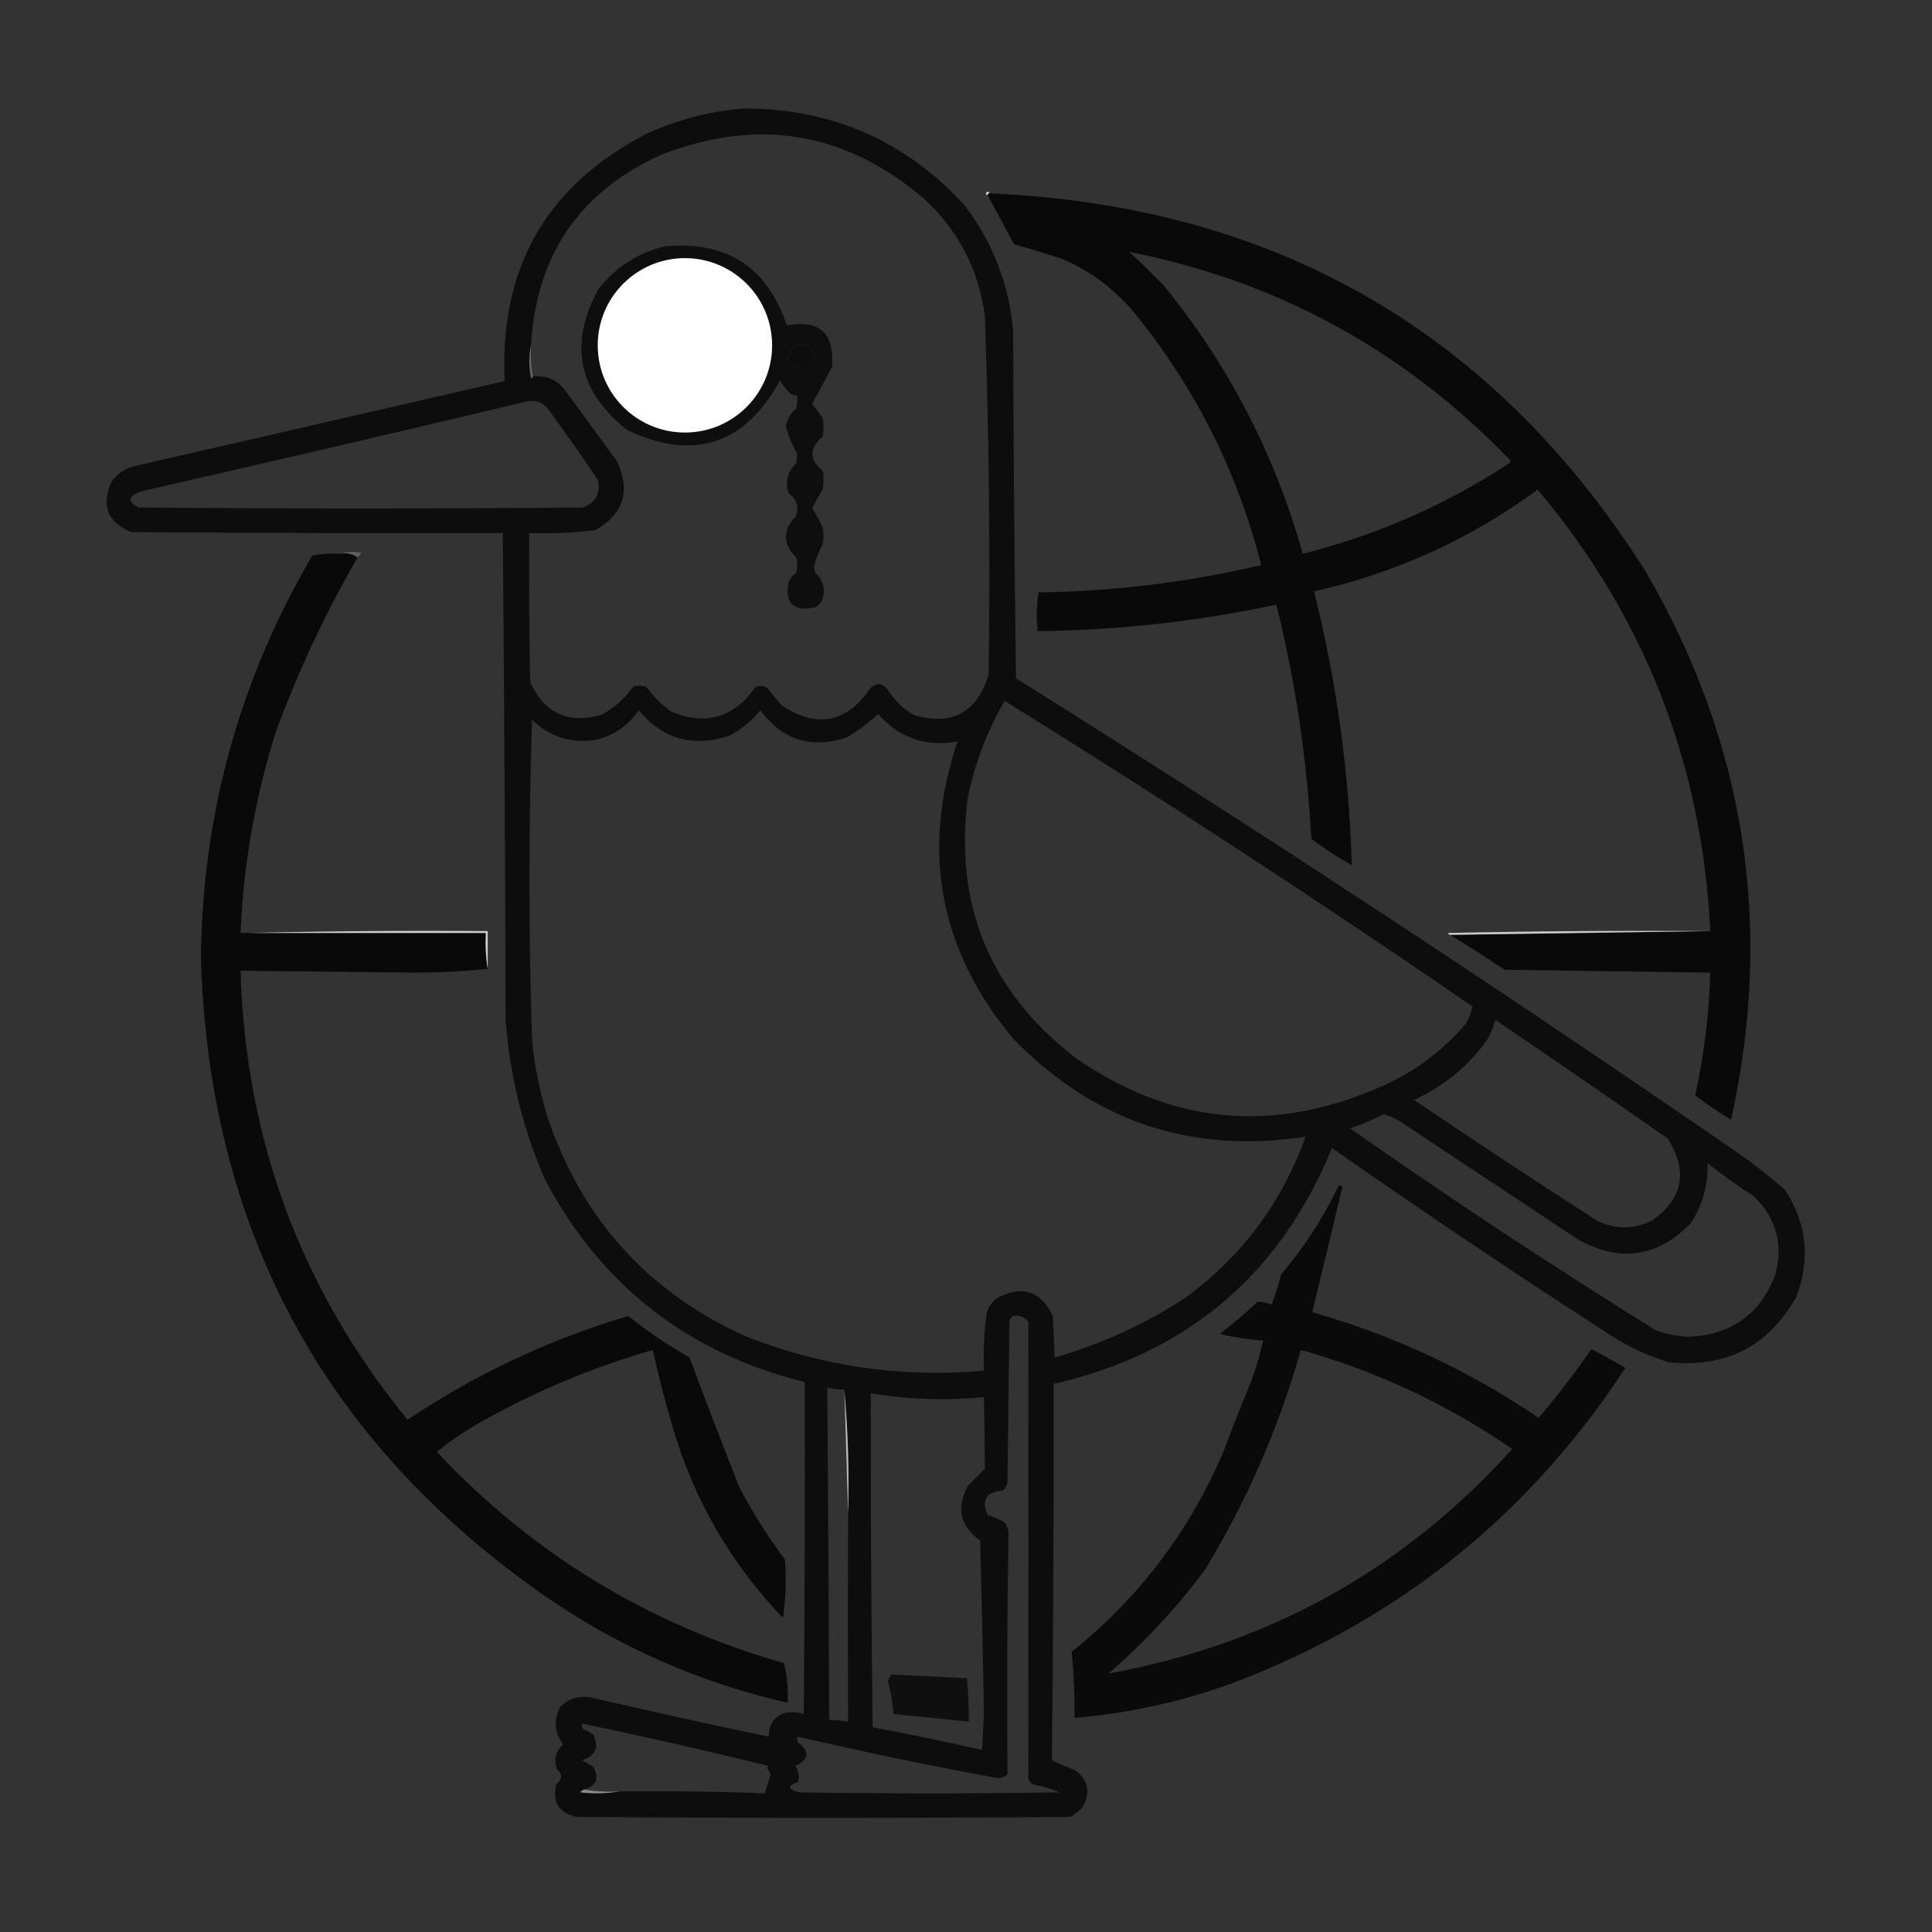 <svg xmlns="http://www.w3.org/2000/svg" xmlns:xlink="http://www.w3.org/1999/xlink" width="1024" zoomAndPan="magnify" viewBox="0 0 768 768" height="1024" preserveAspectRatio="xMidYMid meet" version="1.0"><rect x="0" y="0" width="768" height="768" fill="#333333" stroke="none"/><defs><clipPath id="f7ffffcbd6"><path d="M 237.605 102.613 L 306.93 102.613 L 306.93 171.941 L 237.605 171.941 Z M 237.605 102.613 " clip-rule="nonzero"/></clipPath><clipPath id="a11df26ca9"><path d="M 272.27 102.613 C 253.125 102.613 237.605 118.133 237.605 137.277 C 237.605 156.422 253.125 171.941 272.27 171.941 C 291.414 171.941 306.93 156.422 306.93 137.277 C 306.93 118.133 291.414 102.613 272.27 102.613 Z M 272.27 102.613 " clip-rule="nonzero"/></clipPath></defs><path fill="#0d0d0d" d="M 295.875 43.125 C 330.641 43.164 359.766 55.914 383.25 81.375 C 394.598 96.152 401.098 112.902 402.75 131.625 C 402.875 177.629 403.25 223.625 403.875 269.625 C 501.289 330.699 597.289 393.824 691.875 459 C 697.965 463.34 703.84 467.965 709.5 472.875 C 718.273 486.273 719.773 500.523 714 515.625 C 702.891 535.242 686.016 543.867 663.375 541.5 C 653.922 538.648 645.172 534.398 637.125 528.75 C 600.797 505.277 564.922 481.152 529.5 456.375 C 508.805 506.695 471.93 537.945 418.875 550.125 C 418.922 600.043 418.672 649.918 418.125 699.75 C 421.039 701.141 424.039 702.391 427.125 703.5 C 432.543 707.336 433.668 712.211 430.5 718.125 C 429.094 719.781 427.469 721.156 425.625 722.25 C 360.125 722.75 294.625 722.75 229.125 722.25 C 222.008 720.648 219.383 716.273 221.25 709.125 C 223.621 707.195 223.621 705.195 221.25 703.125 C 220.156 699.27 221.031 696.02 223.875 693.375 C 220.375 688.621 220 683.625 222.75 678.375 C 226.473 674.934 230.852 673.809 235.875 675 C 259.082 680.367 282.332 685.492 305.625 690.375 C 305.457 685.828 307.457 682.703 311.625 681 C 314.316 680.41 316.941 680.535 319.5 681.375 C 319.875 637.375 320 593.375 319.875 549.375 C 273.535 537.902 239.16 511.152 216.75 469.125 C 207.855 448.793 202.605 427.543 201 405.375 C 200.793 340.871 200.418 276.371 199.875 211.875 C 150.625 212 101.375 211.875 52.125 211.5 C 42.77 207.648 40.145 201.027 44.25 191.625 C 46.535 188.355 49.656 186.23 53.625 185.25 C 102.625 174 151.625 162.75 200.625 151.5 C 198.453 106.578 217.203 73.828 256.875 53.25 C 269.359 47.504 282.359 44.129 295.875 43.125 Z M 211.875 149.625 C 211.133 145.52 210.883 141.27 211.125 136.875 C 213.23 101.277 230.48 76.152 262.875 61.5 C 301.605 46.457 336.609 52.457 367.875 79.5 C 381.191 92.008 389.066 107.383 391.5 125.625 C 393.16 173.105 393.66 220.605 393 268.125 C 388.375 283.242 378.5 288.617 363.375 284.25 C 359.02 281.77 355.52 278.395 352.875 274.125 C 350.902 271.469 348.652 271.219 346.125 273.375 C 336.676 287.301 324.926 289.676 310.875 280.5 C 308.785 278.195 306.785 275.82 304.875 273.375 C 303.426 272.609 301.926 272.484 300.375 273 C 291.699 285.395 280.449 288.645 266.625 282.75 C 262.875 280 259.625 276.75 256.875 273 C 255.125 272.5 253.375 272.5 251.625 273 C 248.305 277.824 244.055 281.574 238.875 284.25 C 225.723 287.859 216.348 283.484 210.75 271.125 C 210.375 251.375 210.25 231.625 210.375 211.875 C 219.184 212.203 227.934 211.828 236.625 210.75 C 247.934 204.32 250.809 195.195 245.25 183.375 C 238.5 174.125 231.75 164.875 225 155.625 C 221.785 151.094 217.41 149.094 211.875 149.625 Z M 267.375 106.875 C 287.828 106.34 299.828 116.09 303.375 136.125 C 302.332 151.039 294.832 161.164 280.875 166.5 C 263.426 170.602 250.551 164.727 242.25 148.875 C 236.969 126.688 245.344 112.688 267.375 106.875 Z M 316.875 136.875 C 321.035 136.406 323.285 138.281 323.625 142.5 C 320.906 147.625 317.531 148 313.5 143.625 C 313.434 140.762 314.559 138.512 316.875 136.875 Z M 210.375 159.375 C 213.711 159.105 216.336 160.355 218.25 163.125 C 224.934 172.242 231.434 181.492 237.75 190.875 C 238.793 196.418 236.668 200.043 231.375 201.75 C 172.625 202.25 113.875 202.25 55.125 201.75 C 50.574 199.551 50.824 197.426 55.875 195.375 C 107.523 183.586 159.023 171.586 210.375 159.375 Z M 399.375 278.625 C 462.391 317.656 524.391 358.156 585.375 400.125 C 584.844 402.504 583.969 404.754 582.75 406.875 C 572.992 418.324 561.117 426.949 547.125 432.75 C 505.105 450.637 465.355 446.637 427.875 420.75 C 393.57 394.5 379.191 359.875 384.75 316.875 C 387.547 303.289 392.422 290.539 399.375 278.625 Z M 253.875 282.375 C 263.457 293.824 275.457 297.199 289.875 292.5 C 294.691 289.93 298.816 286.555 302.25 282.375 C 310.938 294.102 322.312 297.727 336.375 293.25 C 340.941 290.559 345.191 287.434 349.125 283.875 C 357.566 293.398 368.066 297.023 380.625 294.75 C 366.035 338.301 373.41 377.676 402.75 412.875 C 434.746 445.789 473.496 458.789 519 451.875 C 509.762 477.629 494.137 498.754 472.125 515.25 C 455.809 526.094 438.184 534.219 419.25 539.625 C 419 534.125 418.75 528.625 418.5 523.125 C 413.719 513.113 406.344 510.742 396.375 516 C 394.422 517.453 393.047 519.328 392.25 521.625 C 391.199 529.324 390.824 537.078 391.125 544.875 C 358.25 547.77 326.5 543.145 295.875 531 C 257.113 513.234 230.988 484.109 217.5 443.625 C 214.539 433.816 212.539 423.816 211.5 413.625 C 210.105 371.129 210.105 328.629 211.5 286.125 C 218.75 293.098 227.375 295.723 237.375 294 C 244.32 292.152 249.82 288.281 253.875 282.375 Z M 594.375 405.375 C 617.34 420.961 640.215 436.711 663 452.625 C 671.145 465.641 669.02 476.516 656.625 485.25 C 649.359 488.746 642.109 488.746 634.875 485.25 C 610.422 469.547 586.172 453.543 562.125 437.25 C 573.766 431.859 583.391 423.984 591 413.625 C 592.551 411.027 593.676 408.281 594.375 405.375 Z M 550.125 442.875 C 552.195 443.535 554.195 444.41 556.125 445.5 C 579.875 461.25 603.625 477 627.375 492.75 C 643.938 501.922 658.812 499.797 672 486.375 C 676.812 479.121 679.062 471.121 678.75 462.375 C 684.664 467.039 690.793 471.418 697.125 475.5 C 706.055 484.121 708.93 494.5 705.75 506.625 C 699.789 522.375 688.289 530.625 671.25 531.375 C 666.734 531.184 662.359 530.309 658.125 528.75 C 616.852 503.117 576.352 476.367 536.625 448.5 C 541.352 446.973 545.852 445.098 550.125 442.875 Z M 402.375 523.125 C 405.008 522.656 407.137 523.406 408.75 525.375 C 408.852 585.875 408.852 646.375 408.75 706.875 C 409.125 708.25 410 709.125 411.375 709.5 C 414.785 710.105 418.035 711.105 421.125 712.5 C 386.625 713 352.125 713 317.625 712.5 C 312.965 711.148 312.84 709.773 317.25 708.375 C 317.887 706.059 317.512 703.934 316.125 702 C 321.672 699.52 322.047 696.395 317.25 692.625 C 316.75 691.875 316.75 691.125 317.25 690.375 C 343.598 696.461 370.098 701.961 396.75 706.875 C 398.234 706.777 399.484 706.277 400.5 705.375 C 400.238 673.742 400.363 642.117 400.875 610.5 C 401.055 608.332 400.43 606.457 399 604.875 C 396.957 603.832 394.832 602.957 392.625 602.25 C 389.977 596.309 391.977 593.055 398.625 592.5 C 399.668 591.621 400.297 590.496 400.5 589.125 C 400.75 567.625 401 546.125 401.25 524.625 C 401.789 524.219 402.164 523.715 402.375 523.125 Z M 335.625 552.375 C 336.117 568.949 336.617 585.449 337.125 601.875 C 337.043 629.18 337.043 656.676 337.125 684.375 C 334.645 683.961 332.145 683.711 329.625 683.625 C 329.445 639.457 329.195 595.453 328.875 551.625 C 331.09 552.121 333.34 552.367 335.625 552.375 Z M 346.125 553.875 C 361.043 556.332 376.043 556.832 391.125 555.375 C 391.328 564.883 391.453 574.383 391.5 583.875 C 389.219 586.133 386.969 588.383 384.75 590.625 C 380.02 599.422 381.645 606.672 389.625 612.375 C 390.254 635.371 390.754 658.371 391.125 681.375 C 390.875 686.125 390.625 690.875 390.375 695.625 C 375.93 692.336 361.43 689.336 346.875 686.625 C 346.355 642.379 346.105 598.129 346.125 553.875 Z M 246.375 712.125 C 241.484 712.367 236.734 712.117 232.125 711.375 C 237.078 709.965 238.328 706.965 235.875 702.375 C 234.41 701.43 232.91 700.555 231.375 699.75 C 236.73 697.926 238.23 694.551 235.875 689.625 C 234.617 688.664 233.242 687.914 231.75 687.375 C 231.387 686.664 231.262 685.914 231.375 685.125 C 256.266 690.328 281.016 695.953 305.625 702 C 305.375 702.25 305.125 702.5 304.875 702.75 C 305.574 703.645 306.074 704.645 306.375 705.75 C 305.426 708.059 304.676 710.434 304.125 712.875 C 284.91 712.133 265.66 711.883 246.375 712.125 Z M 246.375 712.125 " fill-opacity="1" fill-rule="evenodd"/><path fill="#cfcfcf" d="M 393.375 76.875 C 392.875 76.875 392.625 77.125 392.625 77.625 C 392.219 77.578 391.969 77.332 391.875 76.875 C 392.441 75.922 392.941 75.922 393.375 76.875 Z M 393.375 76.875 " fill-opacity="1" fill-rule="evenodd"/><path fill="#090909" d="M 393.375 76.875 C 506.73 81.75 593.609 131.75 654 226.875 C 693.805 295.199 705.18 367.949 688.125 445.125 C 683.152 442.145 678.402 438.895 673.875 435.375 C 677.406 419.324 679.406 403.074 679.875 386.625 C 652.625 386.227 625.375 385.852 598.125 385.5 C 590.961 380.707 583.711 376.082 576.375 371.625 C 610.875 371.125 645.375 370.625 679.875 370.125 C 676.613 303.676 653.738 245.176 611.25 194.625 C 584.508 214.258 554.883 227.758 522.375 235.125 C 531.305 270.891 536.305 307.141 537.375 343.875 C 531.695 340.816 526.32 337.316 521.25 333.375 C 519.566 301.906 514.941 270.906 507.375 240.375 C 476.035 247.039 444.41 250.539 412.5 250.875 C 411.891 245.691 412.016 240.562 412.875 235.5 C 442.777 235.074 472.277 231.449 501.375 224.625 C 491.828 187.285 474.953 153.785 450.75 124.125 C 442.797 114.664 433.172 107.539 421.875 102.75 C 415.637 100.754 409.387 98.879 403.125 97.125 C 399.605 90.586 396.105 84.086 392.625 77.625 C 392.625 77.125 392.875 76.875 393.375 76.875 Z M 448.875 100.125 C 507.852 111.801 558.227 139.301 600 182.625 C 600.5 183.125 600.5 183.625 600 184.125 C 574.676 200.723 547.301 212.723 517.875 220.125 C 506.777 180.676 488.402 145.176 462.75 113.625 C 458.223 108.973 453.598 104.473 448.875 100.125 Z M 448.875 100.125 " fill-opacity="1" fill-rule="evenodd"/><path fill="#0e0e0e" d="M 264.375 97.875 C 288.938 95.703 305.062 106.203 312.75 129.375 C 325.797 126.914 331.797 132.414 330.75 145.875 C 328.113 150.816 325.488 155.691 322.875 160.5 C 324.215 162.352 325.59 164.227 327 166.125 C 327.5 168.625 327.5 171.125 327 173.625 C 321.59 178.152 321.59 182.652 327 187.125 C 327.5 189.625 327.5 192.125 327 194.625 C 325.449 197.043 324.074 199.547 322.875 202.125 C 324.453 204.527 325.828 207.027 327 209.625 C 327.5 211.875 327.5 214.125 327 216.375 C 325.5 219.117 324.375 221.992 323.625 225 C 323.75 225.875 323.875 226.75 324 227.625 C 327.156 230.449 328.156 233.949 327 238.125 C 326.375 239.75 325.25 240.875 323.625 241.5 C 315.25 243.125 311.875 239.75 313.5 231.375 C 314.215 229.91 315.215 228.66 316.5 227.625 C 317 225.625 317 223.625 316.5 221.625 C 311.035 216.086 311.035 210.582 316.5 205.125 C 317.66 201.355 316.66 198.355 313.5 196.125 C 312.02 191.539 313.02 187.539 316.5 184.125 C 316.625 182.875 316.75 181.625 316.875 180.375 C 314.973 177.039 313.473 173.414 312.375 169.5 C 312.895 166.582 314.27 164.207 316.5 162.375 C 316.871 160.641 316.996 158.895 316.875 157.125 C 316.086 157.238 315.336 157.113 314.625 156.75 C 312.66 155.16 311.16 153.285 310.125 151.125 C 296.07 176.77 275.82 183.395 249.375 171 C 229.859 155.57 225.984 136.945 237.75 115.125 C 244.652 106.242 253.527 100.492 264.375 97.875 Z M 267.375 106.875 C 245.344 112.688 236.969 126.688 242.25 148.875 C 250.551 164.727 263.426 170.602 280.875 166.5 C 294.832 161.164 302.332 151.039 303.375 136.125 C 299.828 116.09 287.828 106.34 267.375 106.875 Z M 316.875 136.875 C 314.559 138.512 313.434 140.762 313.5 143.625 C 317.531 148 320.906 147.625 323.625 142.5 C 323.285 138.281 321.035 136.406 316.875 136.875 Z M 316.875 136.875 " fill-opacity="1" fill-rule="evenodd"/><path fill="#111111" d="M 258.375 122.625 C 261.125 122.625 263.875 122.625 266.625 122.625 C 266.332 128.555 265.582 134.43 264.375 140.25 C 265.504 147.125 269.254 149.125 275.625 146.25 C 276.527 145.574 277.152 144.699 277.5 143.625 C 278.109 136.512 277.484 129.512 275.625 122.625 C 278.625 122.625 281.625 122.625 284.625 122.625 C 285.441 128.988 286.191 135.363 286.875 141.75 C 285.203 153.086 278.703 157.836 267.375 156 C 259.77 153.555 255.77 148.305 255.375 140.25 C 256.48 134.383 257.48 128.508 258.375 122.625 Z M 258.375 122.625 " fill-opacity="1" fill-rule="evenodd"/><path fill="#656564" d="M 211.125 136.875 C 210.883 141.27 211.133 145.52 211.875 149.625 C 211.828 150.031 211.582 150.281 211.125 150.375 C 210.137 145.758 210.137 141.258 211.125 136.875 Z M 211.125 136.875 " fill-opacity="1" fill-rule="evenodd"/><path fill="#5f5f5f" d="M 135.375 220.125 C 137.98 219.27 140.73 219.141 143.625 219.75 C 143.199 220.496 142.699 221.121 142.125 221.625 C 140.258 220.211 138.008 219.707 135.375 220.125 Z M 135.375 220.125 " fill-opacity="1" fill-rule="evenodd"/><path fill="#090909" d="M 135.375 220.125 C 138.008 219.707 140.258 220.211 142.125 221.625 C 129.262 243.859 118.387 267.109 109.5 291.375 C 101.391 317.27 96.766 343.77 95.625 370.875 C 96.625 370.875 97.625 370.875 98.625 370.875 C 130.125 370.875 161.625 370.875 193.125 370.875 C 192.883 375.766 193.133 380.516 193.875 385.125 C 184.137 386.125 174.137 386.625 163.875 386.625 C 141.27 386.348 118.52 386.098 95.625 385.875 C 97.582 453.141 119.707 512.641 162 564.375 C 189.105 546.199 218.355 532.449 249.75 523.125 C 257.422 529.273 265.547 534.773 274.125 539.625 C 280.523 556.938 287.148 574.188 294 591.375 C 299.25 601.383 305.25 610.883 312 619.875 C 312.629 627.66 312.379 635.41 311.25 643.125 C 290.141 621.168 275.391 595.418 267 565.875 C 264.148 556.219 261.648 546.469 259.5 536.625 C 234.957 543.723 211.582 553.598 189.375 566.25 C 183.836 569.516 178.586 573.141 173.625 577.125 C 211.773 617.727 257.777 645.727 311.625 661.125 C 312.918 666.285 313.418 671.535 313.125 676.875 C 277.781 668.824 245.277 654.449 215.625 633.75 C 128.363 572.5 83.113 488.25 79.875 381 C 80.43 323.66 95.18 270.285 124.125 220.875 C 127.844 220.129 131.594 219.879 135.375 220.125 Z M 135.375 220.125 " fill-opacity="1" fill-rule="evenodd"/><path fill="#cfcfcf" d="M 98.625 370.875 C 130.246 370.125 161.996 369.875 193.875 370.125 C 193.875 375.125 193.875 380.125 193.875 385.125 C 193.133 380.516 192.883 375.766 193.125 370.875 C 161.625 370.875 130.125 370.875 98.625 370.875 Z M 98.625 370.875 " fill-opacity="1" fill-rule="evenodd"/><path fill="#cbcbcb" d="M 679.875 370.125 C 645.375 370.625 610.875 371.125 576.375 371.625 C 575.969 371.578 575.719 371.332 575.625 370.875 C 610.371 370.125 645.121 369.875 679.875 370.125 Z M 679.875 370.125 " fill-opacity="1" fill-rule="evenodd"/><path fill="#0a0a0a" d="M 532.125 471.375 C 532.68 471.277 533.18 471.402 533.625 471.75 C 529.688 488.379 525.688 505.004 521.625 521.625 C 553.938 530.781 583.938 544.781 611.625 563.625 C 619.07 554.867 626.07 545.742 632.625 536.25 C 637.039 538.609 641.539 541.109 646.125 543.75 C 607.758 602.355 555.758 644.105 490.125 669 C 469.742 676.453 448.742 681.074 427.125 682.875 C 427.238 674.07 426.863 665.316 426 656.625 C 452.543 635.336 472.547 609.086 486 577.875 C 489.602 568.316 493.352 558.816 497.25 549.375 C 499.262 543.973 500.883 538.473 502.125 532.875 C 496.301 532.488 490.551 531.613 484.875 530.25 C 490.094 526.281 495.094 522.031 499.875 517.5 C 501.789 517.484 503.664 517.859 505.5 518.625 C 506.973 514.738 508.223 510.738 509.25 506.625 C 518.387 495.855 526.012 484.105 532.125 471.375 Z M 517.125 536.625 C 547.355 545.117 575.355 558.242 601.125 576 C 557.895 623.93 504.395 653.68 440.625 665.25 C 455.109 652.77 467.988 638.895 479.25 623.625 C 495.75 596.371 508.375 567.371 517.125 536.625 Z M 517.125 536.625 " fill-opacity="1" fill-rule="evenodd"/><path fill="#b9b9b9" d="M 335.625 552.375 C 337.117 568.605 337.617 585.105 337.125 601.875 C 336.617 585.449 336.117 568.949 335.625 552.375 Z M 335.625 552.375 " fill-opacity="1" fill-rule="evenodd"/><path fill="#0f0f0f" d="M 354.375 665.625 C 364.375 666.102 374.375 666.602 384.375 667.125 C 384.906 672.859 385.156 678.609 385.125 684.375 C 375.125 683.375 365.125 682.375 355.125 681.375 C 354.902 676.914 354.152 672.539 352.875 668.25 C 353.234 667.273 353.734 666.398 354.375 665.625 Z M 354.375 665.625 " fill-opacity="1" fill-rule="evenodd"/><path fill="#89898a" d="M 232.125 711.375 C 236.734 712.117 241.484 712.367 246.375 712.125 C 241.258 712.992 236.008 713.117 230.625 712.5 C 231.031 711.961 231.535 711.586 232.125 711.375 Z M 232.125 711.375 " fill-opacity="1" fill-rule="evenodd"/><g clip-path="url(#f7ffffcbd6)"><g clip-path="url(#a11df26ca9)"><path fill="#ffffff" d="M 237.605 102.613 L 306.93 102.613 L 306.93 171.941 L 237.605 171.941 Z M 237.605 102.613 " fill-opacity="1" fill-rule="nonzero"/></g></g></svg>